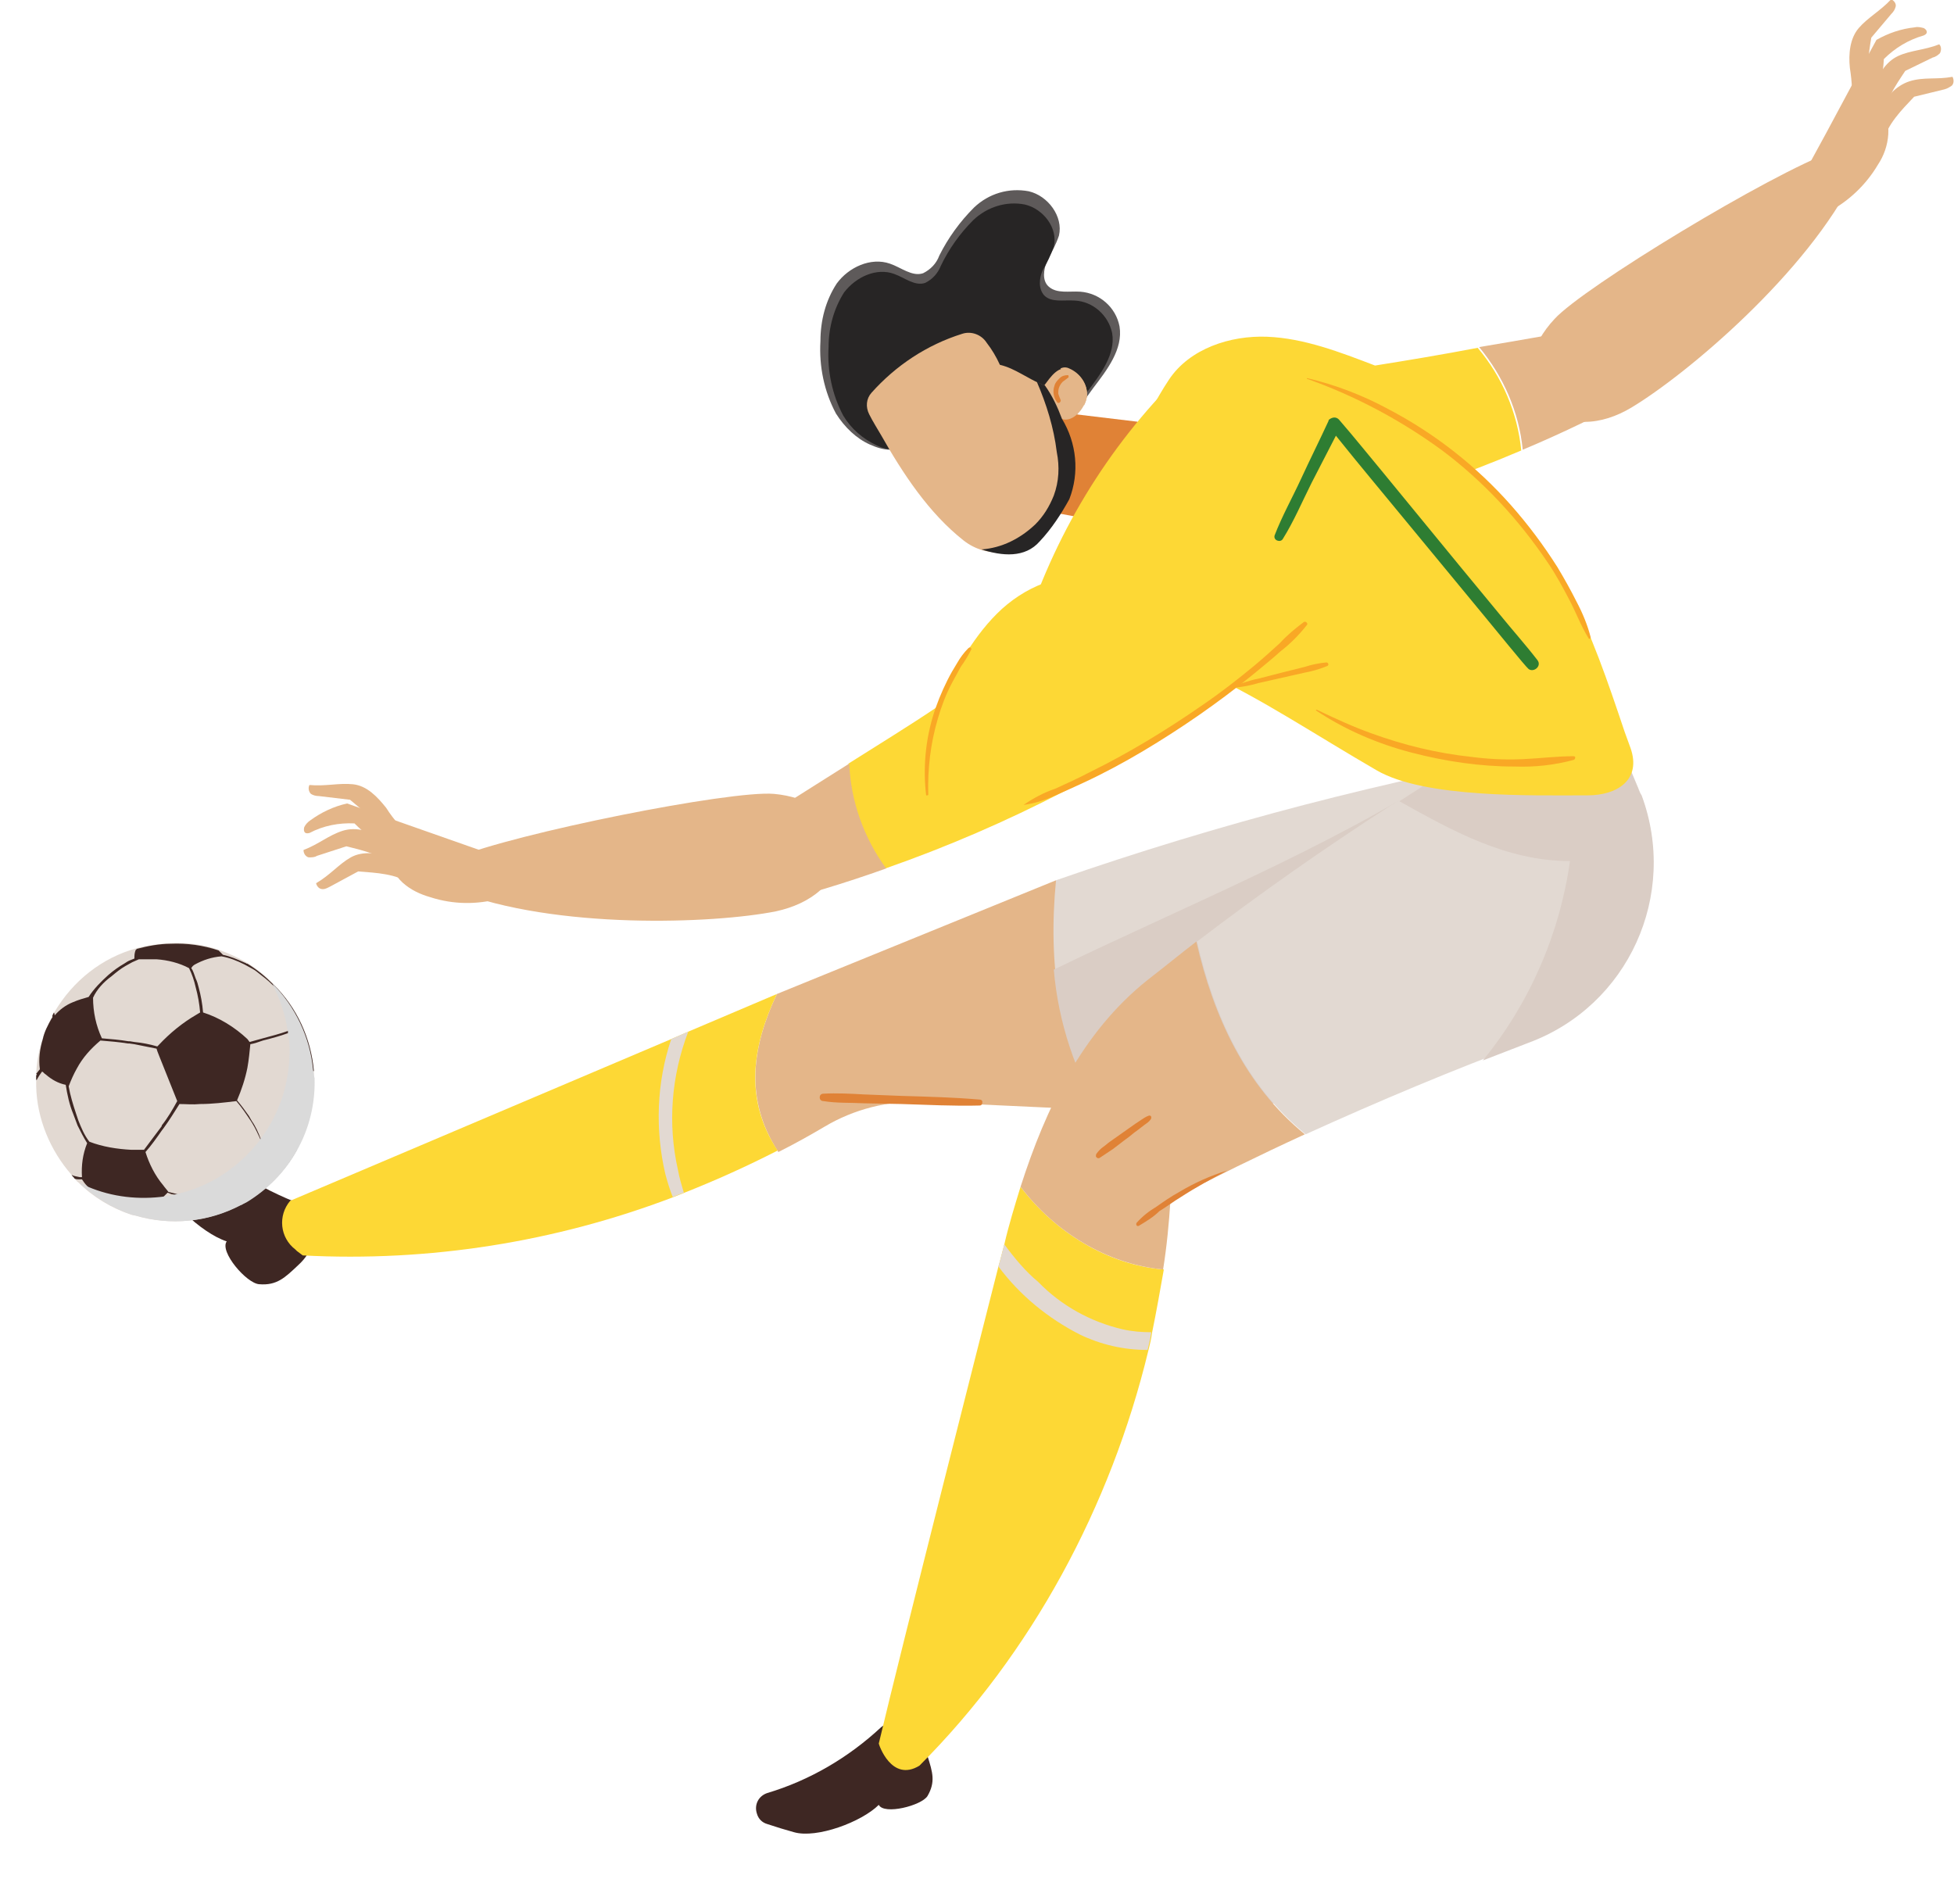<svg version="1.1" id="Layer_1" xmlns="http://www.w3.org/2000/svg" x="0" y="0" viewBox="0 0 264.6 257.8" style="enable-background:new 0 0 264.6 257.8" xml:space="preserve"><style>.st1{fill:#272525}.st2{fill:#e4b689}.st3{fill:#e2d9d2}.st4{fill:#dacdc5}.st5{fill:#3e2723}.st6{fill:#fdd835}.st7{fill:#e08236}.st9{fill:#f9a825}</style><g id="Layer_2_00000044897077585772549810000000132329298742328505_"><g id="OBJECTS"><path d="M113.2 56c-1.6-3-2.3-6.4-2.1-9.8 0-2.8.7-5.5 2.2-7.8 1.6-2.2 4.6-3.6 7.2-2.7 1.5.5 3 1.8 4.5 1.3 1-.5 1.8-1.3 2.2-2.4 1.2-2.4 2.8-4.6 4.7-6.5 2-1.9 4.7-2.7 7.4-2.2 2.6.6 4.7 3.4 4.1 6-.4 1.2-1 2.3-1.6 3.4-.5 1.2-.7 2.7.2 3.5 1.1 1 2.8.6 4.3.7 2.6.2 4.8 2.1 5.3 4.7.5 3.1-1.7 5.9-3.6 8.4s-3.7 5.7-2.5 8.6c-.6-.1-1.2-.1-1.8-.1l-1.9-.1c-1.2-.1-2.5-.1-3.7-.2-2.5-.1-5-.2-7.5-.2h-7.5c-.8 0-1.7.3-2.5.3-1 0-1.9-.3-2.8-.7-1.8-.8-3.4-2.3-4.6-4.2z" style="fill:#5e5a5a"/><path class="st1" d="M114.2 56.3c-1.5-2.8-2.2-6.1-2-9.3 0-2.6.7-5.2 2.1-7.4 1.6-2.1 4.4-3.4 6.8-2.5 1.4.5 2.8 1.7 4.2 1.2 1-.5 1.7-1.3 2.1-2.3 1.1-2.3 2.6-4.4 4.4-6.2 1.9-1.8 4.5-2.6 7-2.1 2.5.6 4.5 3.2 3.9 5.7-.4 1.1-.9 2.2-1.5 3.2-.5 1.1-.6 2.5.2 3.4 1 1 2.6.6 4.1.7 2.5.1 4.6 2 5.1 4.4.5 2.9-1.6 5.6-3.4 8s-3.5 5.4-2.3 8.1c-.6-.1-1.1-.1-1.7-.1l-1.8-.1c-1.2-.1-2.4-.1-3.5-.2-2.4-.1-4.8-.2-7.1-.2h-7.1c-.8 0-1.6.3-2.4.3-.9 0-1.8-.2-2.6-.6-1.9-.9-3.4-2.2-4.5-4z"/><path class="st2" d="m105.2 134.6 37.8-15.4 5.7 31.1-23.7-1.1c-4.7-.2-9.4 1-13.4 3.4-1.7 1-3.8 2.2-6.2 3.4-4.7-7.2-3.5-14.4-.2-21.4z"/><path class="st3" d="M177.4 149.1c-9.3.5-18.7 1.3-28 2.3-6.1-9.7-7.5-20.9-6.4-32.2 22.1-7.7 44.8-13.6 67.9-17.7l.7 8.5c1.6 19.9-13.3 37.4-33.2 39-.4 0-.7.1-1 .1z"/><path class="st4" d="M149.3 151.4c9.3-1 18.7-1.8 28-2.3 20-1 35.3-18.1 34.3-38.1 0-.3 0-.7-.1-1l-.7-8.5c-4.9.9-9.9 1.8-14.8 2.9-16.6 10.7-35.6 18.3-53.3 26.9.6 7.1 2.9 14 6.6 20.1z"/><path class="st5" d="M41.1 163.2c-6.2-2.3-11.8-5.9-16.3-10.7-.9-1-2.5-1-3.4 0-.5.5-.8 1.3-.7 2.1.2 1.4.5 2.8.7 4.1.6 3.4 5.9 8.3 9.3 9.4-1 1.4 2.7 5.7 4.4 5.8 2.4.2 3.5-.9 5.3-2.6 1-.9 1.7-2 2-3.3.3-1.8.3-4.3-1.3-4.8z"/><path class="st6" d="m105.2 134.6-12 5.1-2.3 1-51.6 21.9c-1.7 2-1.4 5 .7 6.6l.2.2.8.6c17.1.9 34.2-1.8 50.2-7.9l1.5-.6c4.3-1.7 8.5-3.6 12.6-5.7-4.6-7-3.4-14.2-.1-21.2z"/><path class="st3" d="m93.2 139.7-2.3 1c-2 5.9-2.2 12.3-.8 18.3.3 1.1.6 2.1 1 3.1l1.5-.6c-.3-1-.6-2-.8-3.1-1.4-6.2-.9-12.7 1.4-18.7z"/><path class="st7" d="m117 148.2 5.1.2c3.5.1 7.1.2 10.6.5.2 0 .4.2.3.5 0 .2-.2.3-.3.3-3.5.1-7.1-.1-10.6-.2l-5.1-.1c-1.8-.1-3.7 0-5.5-.3-.3 0-.5-.2-.5-.5s.2-.5.5-.5c1.8-.1 3.7 0 5.5.1z"/><path class="st5" d="M119.3 233.9c-4.4 4.1-9.7 7.2-15.4 8.9-1.2.4-1.8 1.6-1.4 2.8.2.7.7 1.2 1.4 1.4 1.2.4 2.5.8 3.6 1.1 3.1.9 9.2-1.4 11.5-3.7.7 1.4 5.8.1 6.6-1.2 1.1-1.9.7-3.2 0-5.4-.3-1.1-1-2.2-1.9-2.9-1.2-1.1-3.2-2.1-4.4-1z"/><path class="st6" d="M138.2 160.7c-.8 2.6-1.6 5.2-2.2 7.8l-.6 2.3-.2.7c-1.8 7.1-13.3 52.3-16.2 64.6 0 .1 1.7 5.3 5.5 3 15.2-15.2 25.9-35.1 31-56.2.2-.8.4-1.6.5-2.4.6-2.9 1.1-5.8 1.6-8.6-7.6-.6-14.8-5.1-19.4-11.2z"/><path class="st2" d="M155.4 132.7c2.2-1.7 4.4-3.5 6.6-5.2 2.3 10.1 6.6 19.5 14.7 26.1-6.1 2.8-12.2 5.8-18.2 8.9-.2 3.1-.5 6.3-1 9.4-7.6-.7-14.7-5.1-19.3-11.2 3.4-10.6 8.3-20.9 17.2-28z"/><path class="st3" d="M206.9 141.1c-10.2 3.8-20.2 8-30.1 12.5-8.1-6.6-12.4-16-14.7-26.1 17-13 35-24.6 53.9-34.7l5.8 13.8c5.6 13.2-.6 28.5-13.8 34.1-.4.2-.8.3-1.1.4z"/><path class="st4" d="M221.8 106.7 216 92.9c-9 4.8-17.9 10-26.5 15.6 7 3.9 14.4 8.1 23.1 8.1-1.4 9.9-5.5 19.3-11.8 27 2.1-.8 4.1-1.6 6.2-2.4 13.5-5 20.3-20 15.3-33.5-.3-.4-.4-.7-.5-1z"/><path class="st7" d="M156.6 163.4c1-.7 2-1.4 3.1-2 2-1.2 4.2-2.2 6.5-2.9-2.1 1.1-4.3 2.3-6.3 3.6-1 .6-1.9 1.3-2.9 1.9-.8.8-1.8 1.4-2.8 2-.3.1-.4-.2-.3-.4.8-.9 1.7-1.6 2.7-2.2zM149.4 155.3c.3-.2.6-.5.9-.7l1.7-1.2c.6-.4 1.1-.8 1.7-1.2l.9-.6c.3-.2.6-.4.9-.5.2-.1.4 0 .4.2 0 .1 0 .2-.1.3-.2.3-.5.5-.8.7l-.9.7c-.6.4-1.1.9-1.7 1.3l-1.7 1.3-.9.6-.9.6c-.2.1-.4 0-.5-.2 0-.1 0-.3.1-.4.3-.4.6-.7.9-.9z"/><path class="st3" d="m136 168.5-.6 2.3-.2.7c2.9 3.9 6.7 7 11 9.2 2.9 1.4 6 2.1 9.2 2.1.2-.8.4-1.6.5-2.4-1.3 0-2.6-.1-3.9-.4-4.3-1-8.3-3.2-11.4-6.4-1.7-1.4-3.2-3.2-4.6-5.1z"/><path class="st7" d="m134.8 54.8 19.2 2.3c4.1 4.9 6.6 11 7.2 17.4-6.6-2.3-13.1-4.4-20.1-5.3l-6.3-14.4z"/><path class="st2" d="M119.3 58.9c3 5.3 6.5 10.6 11.2 14.3 3.2 2.5 7.7 2 10.3-1 1.3-1.4 2.3-3.1 3.1-4.8 1.6-3.4 1.6-7.4-.2-10.7 1.7.7 3.5-1.8 3.5-3.3 0-1.5-1-2.9-2.5-3.4-1.4-.5-2.4 1-3.3 2.2-2.4-1-3.9-2.3-6-2.8-.5-1.1-1.1-2.1-1.8-3-.7-1.1-2.1-1.6-3.3-1.2-4.8 1.5-9 4.3-12.3 8-.7.8-.8 1.9-.3 2.9s1.2 2.1 1.6 2.8z"/><path class="st2" d="M146.8 54.9c.2-.4.4-.9.4-1.5 0-1.5-1-2.9-2.4-3.5-.4-.2-.8-.2-1.2 0 1.2 1.7 2.3 3.3 3.2 5z"/><path class="st1" d="M143.8 56.7c-.6-1.6-1.3-3.1-2.3-4.5-.3-.1-.9-.4-1.1-.5 1.3 3 2.3 6.2 2.7 9.5.4 2 .3 4-.4 5.9-.6 1.5-1.4 2.8-2.5 3.9-2 1.9-4.5 3.2-7.3 3.4 2.8.9 5.9 1.2 7.9-1.1 1.6-1.7 2.9-3.7 4-5.7 1.4-3.6 1-7.6-1-10.9z"/><path class="st7" d="M142.8 52.2c.1-.4.4-.7.7-1 .3-.3.7-.4 1.1-.4.1 0 .1.1.1.2v.1c-.1.1-.3.2-.4.3-.1.1-.3.2-.4.3-.2.2-.4.5-.5.8-.1.3-.1.6-.1.8.1.3.2.6.3.8.1.2 0 .3-.1.4-.1.1-.3.1-.4-.1-.4-.5-.6-1.4-.3-2.2z"/><path class="st6" d="M220 99.1c-4.6-13.7-8.7-25.7-20.9-35.2-11-8.5-25.4-14.4-39.3-13.1-9.9 9.8-17.2 21.9-21.3 35.2 19.6-.7 31 8.5 47.9 18.3 6.5 3.8 21.1 3.4 28.6 3.4 4 0 7.3-2.1 5.8-6.4l-.8-2.2z"/><path class="st6" d="M166.5 87.4c-5.1-4.3-11.2-7.4-17.7-9-4.9-1.2-10.2 1.1-13.8 4.7s-5.9 8.2-8.2 12.7c-3.7 2.5-7.8 5-11.9 7.6.2 5.1 2 10.1 5 14.2 16.6-5.8 32.4-14 46.7-24.2.9-.5 1.7-1.3 2-2.3.3-1.5-1-2.8-2.1-3.7z"/><path class="st2" d="M99.3 113.4c-.8 3.4.4 7.8 3.7 9.3 5.8-1.4 11.4-3.1 17-5.1-3-4.1-4.8-9.1-5-14.2-5.4 3.4-10.8 6.8-15.7 10z"/><path class="st2" d="M61.6 120.6v-4.4c8.2-3.4 37.3-9.2 43.2-8.7 4.5.4 9 2.8 8.9 7.2v.2c-.1 4.7-4 7.5-8.6 8.5-8.5 1.7-29.9 2.5-43.5-2.8z"/><path class="st2" d="M67.6 121.7c-3 .8-6.2.8-9.3-.2-1.4-.4-2.7-1-3.8-2-1.1-1-1.7-2.4-1.8-3.9-1.5-1.4-3.2-2.6-4.7-4.1-2.1-.1-4.2.3-6.1 1.3-.8.2-.8-.4-.7-.8.2-.4.5-.7.8-.9 1.5-1.1 3.2-1.9 5-2.3 6 2.1 12.2 4.3 18.2 6.4.6.2 1.1.4 1.6.8.6.6.9 1.5.8 2.4 0 1 .3 2.5 0 3.3z"/><path class="st2" d="M56 113.7c-1.4-1.3-2.7-2.7-3.7-4.3-1.2-1.5-2.6-3-4.5-3.2s-3.7.3-5.9.1c-.2.4-.1.9.2 1.2.3.2.7.3 1.1.3l4.2.5c1.9 1.6 4 3.2 4.9 5.5.1.4.3.7.5 1 .5.4 1.3.5 1.9.1.6-.3 1-.7 1.3-1.2z"/><path class="st2" d="M57.1 115.8c-1.8-.5-3.6-1.3-5.2-2.3-1.7-.9-3.6-1.6-5.5-1s-3.2 1.8-5.3 2.6c0 .5.3.9.7 1 .4 0 .8 0 1.1-.2l4-1.3c2.4.6 5 1.2 6.8 2.9.3.3.6.5.9.7.7.2 1.4-.1 1.8-.7.4-.5.6-1.1.7-1.7z"/><path class="st2" d="M58.5 117.5c-1.9-.2-3.7-.7-5.5-1.4-1.8-.6-3.9-.9-5.5 0s-2.8 2.4-4.7 3.5c.1.4.4.8.9.8.4 0 .7-.2 1.1-.4l3.7-2c2.5.2 5.1.3 7.2 1.7.3.2.6.4 1 .5.7 0 1.4-.4 1.6-1 .1-.5.3-1.1.2-1.7z"/><path class="st6" d="M151.3 70c.9-6.6 3.3-13 7-18.6 2.8-4.2 8.3-6 13.3-5.8s9.9 2.1 14.6 3.9c4.4-.7 9.2-1.5 13.9-2.4 3.3 3.9 5.4 8.8 5.9 13.9-16.2 6.9-33.3 11.5-50.8 13.5-1 .2-2.1.1-3-.4-1.1-.9-1.1-2.7-.9-4.1z"/><path class="st2" d="M218.6 43.9c2.9 2 5 6.1 3.6 9.3-5.2 2.8-10.5 5.4-16 7.7-.5-5.1-2.6-9.9-5.9-13.9 6.1-1 12.4-2.2 18.3-3.1z"/><path class="st2" d="m251.2 23.8-3-3.3c-8.4 3-33.8 18.4-37.7 22.7-3.1 3.3-4.8 8.1-1.7 11.4l.1.1c3.2 3.4 8 2.9 12 .5 7.5-4.5 23.9-18.3 30.3-31.4z"/><path class="st2" d="M247.6 28.7c2.8-1.5 5.1-3.7 6.7-6.4.8-1.2 1.3-2.6 1.4-4.1.1-1.5-.3-2.9-1.3-4 .1-2.1.6-4.1.7-6.2 1.5-1.5 3.3-2.6 5.4-3.2.7-.3.4-.8 0-1-.4-.1-.8-.2-1.2-.1-1.9.2-3.6.8-5.2 1.7-3.1 5.6-6.1 11.4-9.2 17-.3.5-.5 1.1-.6 1.7 0 .9.4 1.7 1.1 2.3.6.6 1.4 1.9 2.2 2.3z"/><path class="st2" d="M250.7 14.9c.2-1.9.1-3.8-.2-5.7-.2-1.9 0-4 1.2-5.4s2.9-2.3 4.4-3.9c.4.2.7.6.6 1-.1.4-.3.7-.6 1l-2.7 3.2c-.4 2.4-.8 5.1.1 7.4.2.3.3.7.3 1.1-.1.7-.7 1.2-1.4 1.4-.5.2-1.1.1-1.7-.1z"/><path class="st2" d="M251.4 17.2c1-1.6 1.7-3.4 2.2-5.2.7-1.8 1.7-3.6 3.4-4.4 1.7-.8 3.6-.8 5.6-1.6.3.3.3.8.1 1.2-.3.3-.6.5-1 .6L258 9.6c-1.4 2.1-2.9 4.3-3 6.7 0 .4-.1.8-.2 1.1-.4.6-1.1.9-1.8.7-.6-.2-1.2-.4-1.6-.9z"/><path class="st2" d="M251.4 19.5c1.3-1.4 2.3-3 3.1-4.7.9-1.6 2.2-3.2 4.1-3.8s3.7-.2 5.8-.6c.2.4.2.9-.1 1.2-.3.2-.6.4-1 .5l-4.1 1c-1.7 1.8-3.6 3.7-4.2 6.1-.1.4-.2.8-.4 1.1-.5.5-1.3.6-1.9.3-.4-.3-.9-.7-1.3-1.1z"/><path d="M208.2 89.4c-1.7-2.2-3.5-4.2-5.2-6.3l-5.2-6.3L187.3 64c-2-2.4-4-4.9-6-7.2-.4-.4-.9-.3-1.3 0-.1.1-.1.1-.1.2-1.2 2.6-2.5 5.2-3.7 7.8-1.2 2.6-2.6 5.1-3.6 7.7-.2.7.8 1 1.1.5 1.5-2.4 2.6-5 3.9-7.6 1.1-2.1 2.2-4.3 3.3-6.4 3.2 4 6.4 7.8 9.6 11.7l10.4 12.6c1.5 1.8 5.7 7 6.1 7.3.7.5 1.8-.4 1.2-1.2z" style="fill:#2e7d32"/><path class="st9" d="M176.6 84.2c-1.2.9-2.3 1.8-3.3 2.9-1.1 1-2.2 2-3.4 3-2.3 1.9-4.6 3.7-7.1 5.4-4.9 3.4-10 6.5-15.3 9.1-1.5.8-3.1 1.5-4.6 2.2-1.5.5-3 1.3-4.3 2.2 1.4-.2 2.8-.6 4.1-1.2 1.4-.6 2.7-1.2 4-1.8 2.8-1.3 5.4-2.7 8.1-4.3 5.2-3.1 10.1-6.5 14.8-10.3 1.3-1.1 2.6-2.1 3.8-3.2 1.3-1 2.5-2.2 3.6-3.6.1-.1 0-.3-.2-.4h-.2z"/><path class="st9" d="M179.6 89.7c-1 .1-2 .3-2.9.6l-3.2.8-3.1.8c-1.1.2-2.1.6-3.1.9-.1.1-.1.3 0 .3 1.1-.1 2.1-.3 3.1-.6l3.1-.7 3.1-.7c1.1-.2 2.1-.5 3.1-.9.3-.1.2-.5-.1-.5zM131.1 87.8c-.6.6-1.1 1.3-1.5 2-.5.8-.9 1.5-1.3 2.3-.8 1.6-1.5 3.3-2 5-1 3.4-1.3 7-.9 10.5 0 .2.3.1.3 0-.1-3.5.3-6.9 1.3-10.3.5-1.7 1.1-3.3 1.9-4.8.4-.7.8-1.5 1.2-2.2.5-.7 1-1.5 1.4-2.3.1-.1 0-.3-.1-.3 0-.1-.2 0-.3.1zM213.5 81.5c-.8-1.6-1.7-3.2-2.6-4.7-1.9-3-4-5.8-6.3-8.4-4.7-5.3-10.3-9.7-16.6-13-3.5-1.9-7.2-3.3-11-4.2 0 0-.1.1 0 .1 6.5 2.3 12.7 5.6 18.3 9.7 5.6 4.2 10.4 9.4 14.3 15.2 1.1 1.6 2 3.3 2.9 5s1.6 3.6 2.6 5.2c0 .1.1.1.2.1s.1-.1.1-.2c-.4-1.6-1.1-3.3-1.9-4.8zM213.1 102.4c-2.3 0-4.6.3-6.9.4-2.3.1-4.6 0-6.9-.3-4.7-.5-9.2-1.6-13.6-3.2-2.5-.9-4.9-2-7.4-3.2-.1 0-.1.1-.1.1 3.9 2.6 8.3 4.5 12.9 5.7 4.6 1.2 9.3 1.9 14 1.9 2.7.1 5.4-.2 8-.9.2-.1.2-.2.2-.4 0 0-.1-.1-.2-.1z"/><path class="st3" d="M42.5 144.9c-.4-4.4-2.3-8.5-5.5-11.7-1.1-1.1-2.2-2-3.5-2.8-1.2-.7-2.5-1.3-3.9-1.8l.6.6-.6-.6c-2.1-.7-4.3-1-6.5-.9-1.5.1-3.1.3-4.6.7-.1.1-.1.2-.1.3 0-.1.1-.2.1-.3-4.7 1.3-8.6 4.4-11.1 8.6 0 .1 0 .2.1.4 0-.1 0-.2-.1-.4l-.2.4c-1.4 2.5-2.2 5.3-2.3 8.1.2-.3.2-.3 0 0v1.6c.1 4.4 1.9 8.7 4.8 12l.4.5c.2.2.3.4.5.5 2 2 4.5 3.5 7.2 4.4l.5.1c4.7 1.4 9.8.9 14.2-1.4.2-.1.3-.2.4-.2l.4-.2c2.8-1.7 5.2-4.1 6.8-7 1.7-3 2.5-6.4 2.4-9.8v-1.1z"/><path class="st5" d="M42.5 145c-.4-4.4-2.3-8.6-5.5-11.7-1.1-1.1-2.2-2-3.5-2.8h-.1c-.1-.1-.2-.1-.4-.2-.9-.4-1.8-.8-2.8-1l-.3-.3-.3-.3c-2.1-.7-4.3-1-6.5-.9-1.5 0-3.1.3-4.6.7 0 0 0 .1-.1.1-.2.4-.2.8-.2 1.2l-.5.2c-.3.1-.6.3-.9.5-.7.4-1.4.9-2.1 1.5-1 .9-2 1.9-2.7 3-.7.2-1.4.4-2.1.7-1 .4-1.8 1-2.5 1.8 0-.1 0-.2-.1-.4l-.2.4v.3l-.1.1c-.5.9-1 1.8-1.2 2.8-.4 1.3-.6 2.7-.4 4.1-.2.2-.3.4-.5.6l.1.1s0 .1-.1.1v.7s0-.1.1-.1c.2-.4.4-.7.7-1.1.2.1.3.3.5.4.8.7 1.7 1.2 2.7 1.4.2 1.3.5 2.7 1 3.9.2.5.4 1.1.6 1.6.4.8.8 1.6 1.3 2.4-.6 1.5-.8 3-.7 4.6h-.3c-.4-.1-.7-.1-1.1-.3.1.2.3.3.4.5.2.1.4.1.6.1h.4c.2.3.4.6.7.9 1.6 1.6 3.6 2.6 5.7 3.1.1.2.1.4.3.6l.5.2c-.2-.2-.3-.4-.4-.7v-.1c.3 0 .6-.1.9-.1 1.2-.2 2.3-.8 3.3-1.5l.3-.3.3-.3.5.2c1 .2 2.1.3 3.1.3l1-.1c1.2-.1 2.4-.4 3.6-.7.5.6 1.1 1.2 1.8 1.5 0 .1-.1.2-.2.4.2-.1.3-.1.5-.2 0 0 0-.1.1-.1l.3-.1c2.8-1.7 5.2-4.1 6.8-7 .2-.7.2-1.4.2-2.1.2-.4.5-.8.7-1.3.4-.9.7-1.8.9-2.7.3-1.5.5-3 .3-4.5.1.1.1 0 .2-.1zm-16.1-14.4c1.1-.6 2.3-1 3.6-1.1 1.1.2 2.1.6 3.1 1.1.4.2.7.4 1.1.6s.7.5 1.1.8c.8.6 1.5 1.2 2.1 1.9.3.3.6.6.9 1 .7 1.3 1 2.9.8 4.4 0 .1 0 .2-.1.3-1.1.4-2.3.7-3.4 1l-1.8.5-.3-.4c-1.7-1.6-3.8-2.9-6-3.6-.1-1.2-.3-2.3-.6-3.4-.1-.4-.2-.8-.4-1.2-.2-.5-.3-1-.6-1.4.1-.2.3-.4.5-.5zm-11.3 1.6c.6-.5 1.2-1 1.9-1.4l.9-.5.9-.4h2.4c1.5.1 3.1.5 4.4 1.2.4.8.7 1.7.9 2.6.3 1.1.5 2.2.6 3.4l-.5.3c-1.9 1.1-3.6 2.5-5.1 4.1l-.2.2c-1-.3-2.1-.5-3.1-.6l-.6-.1h-.2c-1.2-.2-2.4-.3-3.6-.4-.8-1.7-1.2-3.6-1.2-5.5.5-1.1 1.4-2.1 2.5-2.9zm-4.5 19.5-.3-.9c-.4-1.2-.8-2.5-1-3.7.3-.8.7-1.7 1.1-2.4.8-1.5 1.9-2.7 3.2-3.8 1.2.1 2.5.2 3.7.4h.2l.7.1 3 .6c.1.4.3.8.4 1.1l2.4 6c-.6 1.1-1.3 2.3-2.1 3.3v.1c-.8 1.1-1.6 2.1-2.4 3.2H17.8c-1.9-.1-3.9-.4-5.7-1.1-.7-.9-1.1-1.9-1.5-2.9zm23.3 6.3c-.7 1.1-1.5 2.1-2.6 2.9-1.3.5-2.6.8-4 .9l-1 .1c-.8 0-1.6 0-2.3-.2l-1.2-.3c-.2-.3-.5-.6-.7-.9-1.1-1.3-1.9-2.9-2.4-4.5.8-.9 1.5-1.9 2.2-2.9l.3-.4c.8-1.1 1.4-2.1 2.1-3.2.9 0 1.8.1 2.8 0 1.6 0 3.3-.2 4.9-.4.7.8 1.3 1.7 1.9 2.6.1.1.1.2.2.3.5.8.9 1.7 1.3 2.6.1.2.1.3.2.4-.6 1-1.1 2-1.7 3zm7.7-8.3c-.2.7-.4 1.4-.7 2.1l-.9 1.8c-1.2.8-2.6 1.2-4.1 1.3h-.3c-.1-.2-.2-.5-.3-.7-.3-.8-.7-1.7-1.2-2.4-.1-.2-.3-.5-.4-.7-.5-.7-1-1.4-1.6-2.1.6-1.4 1.1-2.9 1.4-4.4.2-1.1.3-2.2.4-3.2.6-.1 1.1-.3 1.7-.5 1.2-.3 2.3-.6 3.4-1 .1 0 .1.1.1.1.6.5 1.2 1.1 1.5 1.8.6.9 1 1.9 1.3 3 .2 1.6.1 3.3-.3 4.9z"/><path d="M42.6 146c.1 3.4-.7 6.8-2.4 9.8-1.6 2.9-4 5.3-6.8 7l-.4.2c-.2.1-.3.2-.4.2-4.4 2.3-9.4 2.8-14.2 1.4l-.5-.1c-2.7-.9-5.2-2.4-7.2-4.4l1.2.6c3.3 1.4 6.9 1.8 10.5 1.3l.8-.1.7-.2c4.5-1 8.4-3.6 11.2-7.2l.2-.3c2.7-3.6 4-7.9 3.9-12.4 0-.6-.1-1.2-.2-1.8 0-.2 0-.5-.1-.7-.3-1.9-.9-3.7-1.7-5.4l-.3-.7c3.1 3.1 5.1 7.3 5.5 11.7.1.4.1.8.2 1.1z" style="fill-rule:evenodd;clip-rule:evenodd;fill:#dadada"/></g></g></svg>
